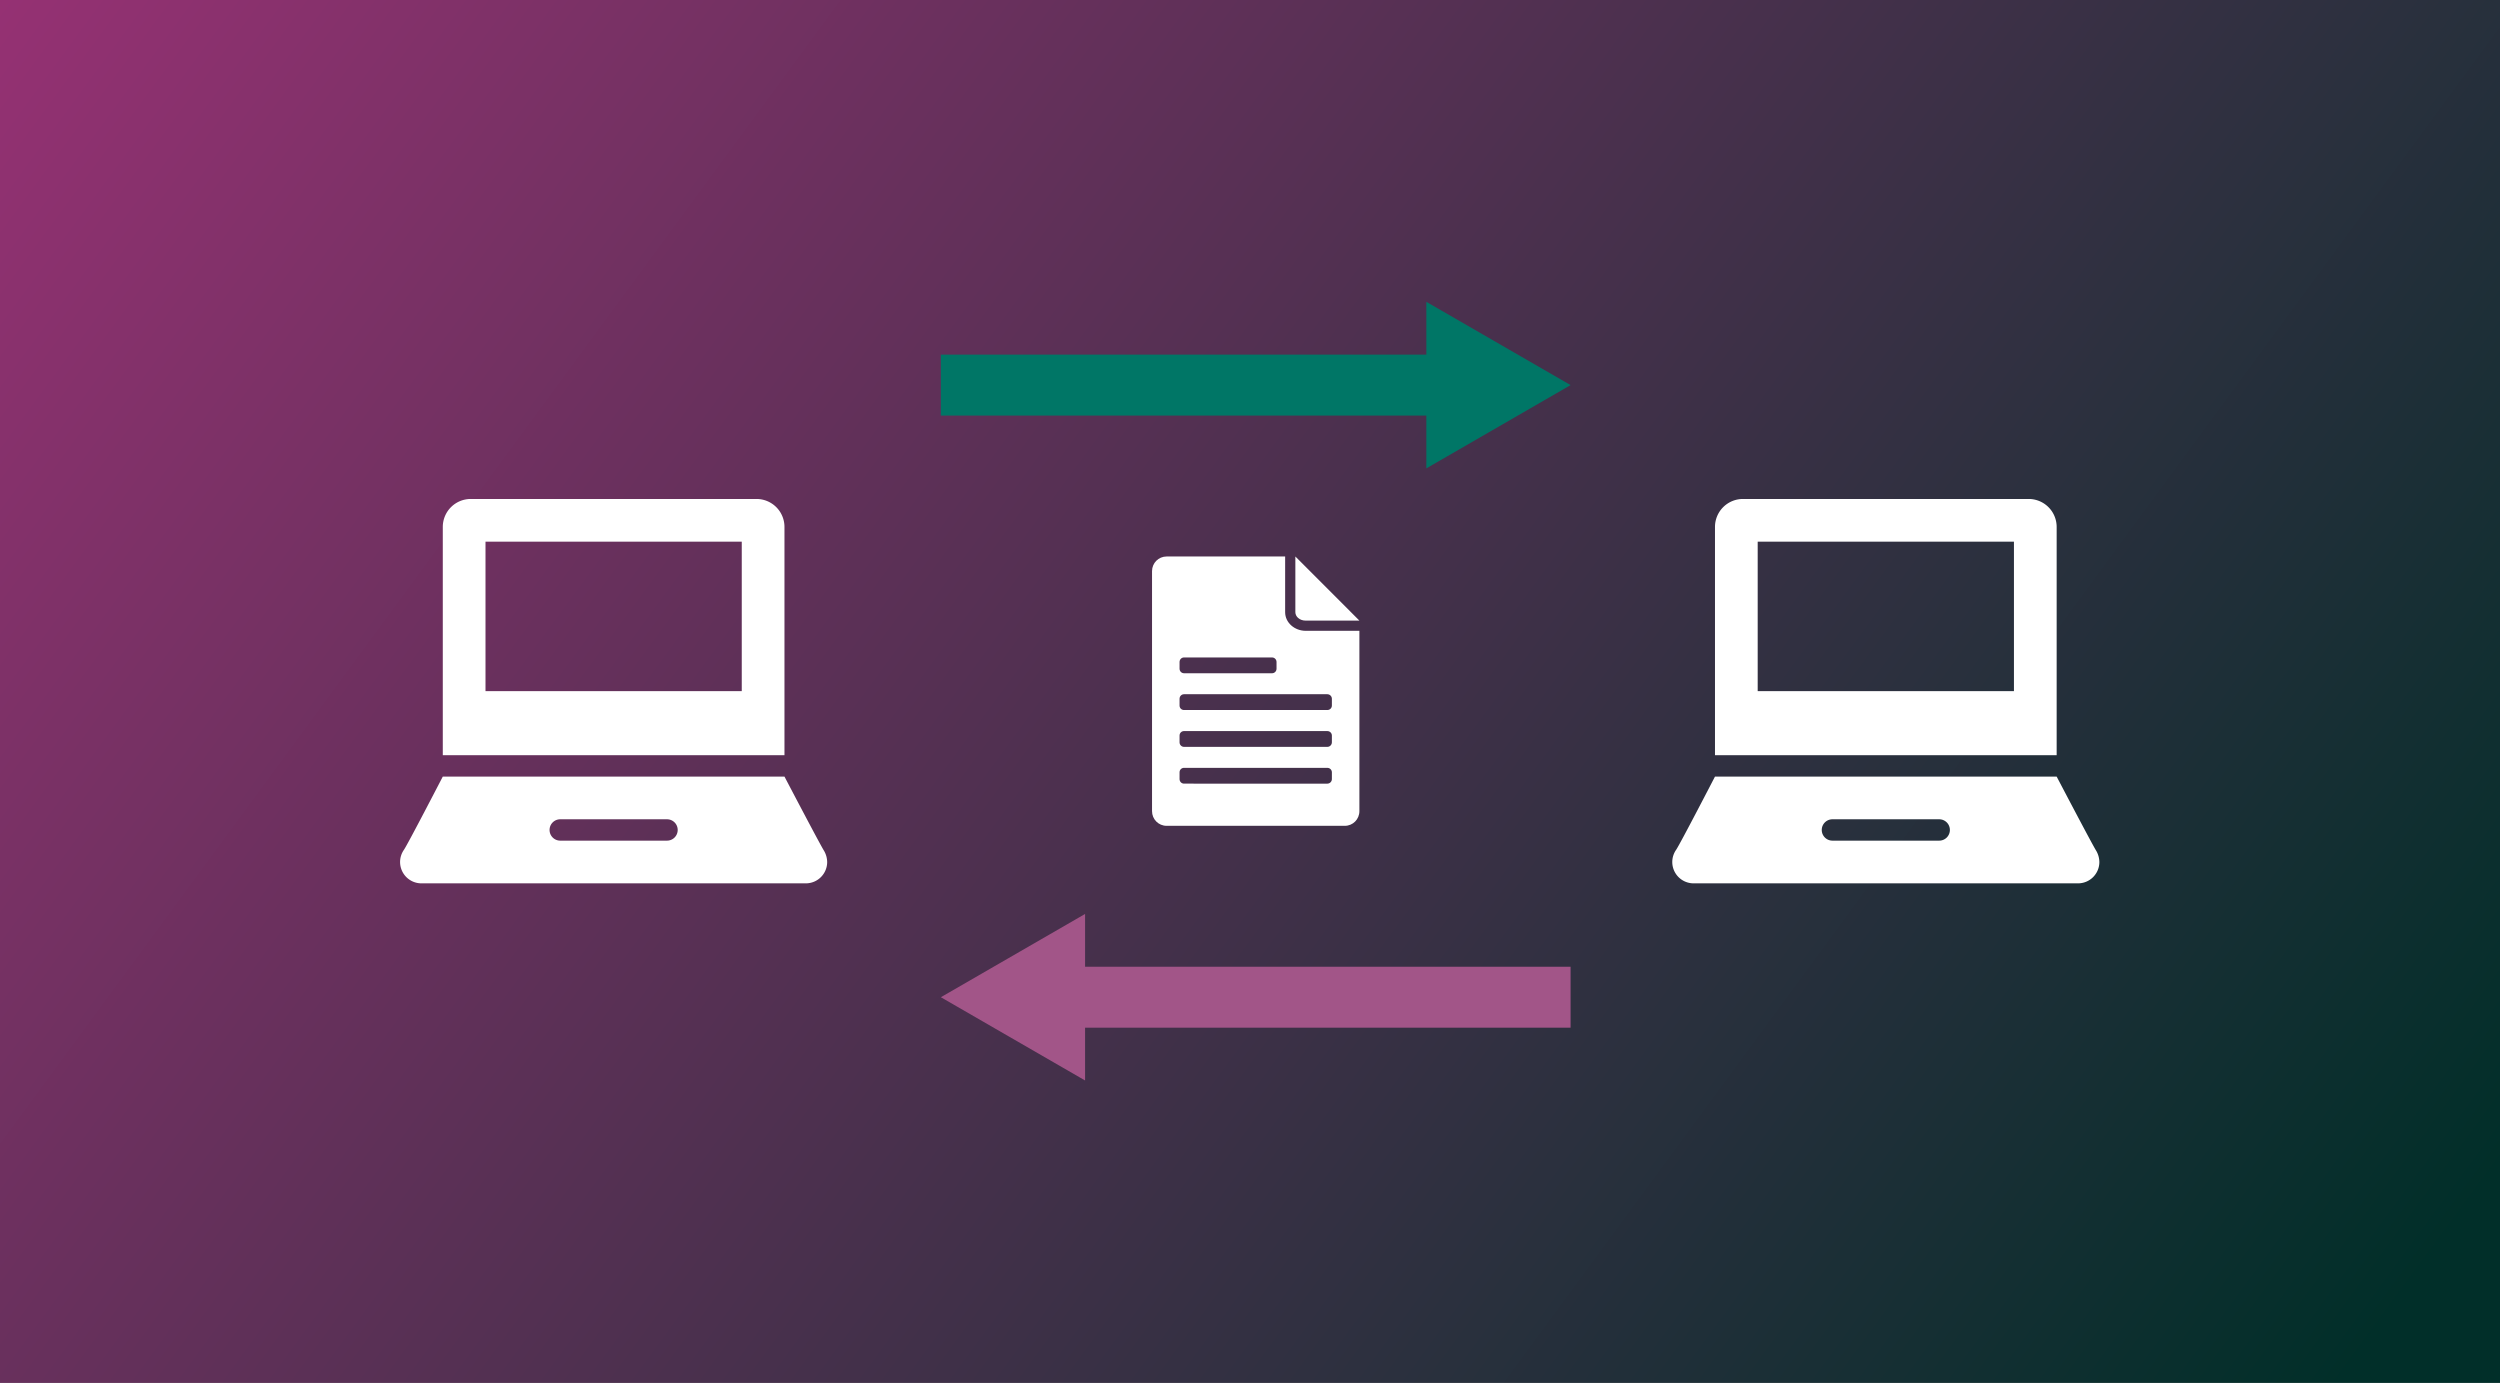 <?xml version="1.0" encoding="UTF-8" standalone="no"?>
<svg xmlns:dc="http://purl.org/dc/elements/1.1/" xmlns:cc="http://creativecommons.org/ns#" xmlns:rdf="http://www.w3.org/1999/02/22-rdf-syntax-ns#" xmlns:svg="http://www.w3.org/2000/svg" xmlns="http://www.w3.org/2000/svg" xmlns:xlink="http://www.w3.org/1999/xlink" width="423.333mm" height="234.165mm" viewBox="0 0 423.333 234.165" version="1.1" id="svg8">
  <rect x="0" y="0" width="423.333" height="234.165" fill="#808080" stroke="none"/>
  <defs id="defs2">
    <linearGradient id="linearGradient3424">
      <stop style="stop-color:#953173;stop-opacity:1" offset="0" id="stop3420" />
      <stop style="stop-color:#012f29;stop-opacity:1" offset="1" id="stop3422" />
    </linearGradient>
    <style id="style902" type="text/css">
    .fil106 {fill:url(#il);fill-rule:nonzero}
    .fil213 {fill:url(#im);fill-rule:nonzero}
    .fil88 {fill:url(#mx);fill-rule:nonzero}
    .fil86 {fill:url(#ol);fill-rule:nonzero}
    .fil223 {fill:url(#ow);fill-rule:nonzero}
    .fil74 {fill:url(#ph);fill-rule:nonzero}
    .fil180 {fill:url(#pt);fill-rule:nonzero}
    .fil51 {fill:url(#qe);fill-rule:nonzero}
    .fil52 {fill:url(#hx);fill-rule:nonzero}
    .fil136 {fill:url(#ii);fill-rule:nonzero}
    .fil66 {fill:url(#in);fill-rule:nonzero}
    .fil21 {fill:url(#iy);fill-rule:nonzero}
    .fil197 {fill:url(#jk);fill-rule:nonzero}
    .fil36 {fill:url(#jv);fill-rule:nonzero}
    .fil157 {fill:url(#kh);fill-rule:nonzero}
    .fil95 {fill:url(#ks);fill-rule:nonzero}
    .fil158 {fill:url(#ld);fill-rule:nonzero}
    .fil175 {fill:url(#lp);fill-rule:nonzero}
    .fil177 {fill:url(#ma);fill-rule:nonzero}
    .fil159 {fill:url(#mm);fill-rule:nonzero}
    .fil96 {fill:url(#my);fill-rule:nonzero}
    .fil78 {fill:url(#nk);fill-rule:nonzero}
    .fil97 {fill:url(#nv);fill-rule:nonzero}
    .fil48 {fill:url(#od);fill-rule:nonzero}
    .fil134 {fill:url(#oe);fill-rule:nonzero}
    .fil135 {fill:url(#of);fill-rule:nonzero}
    .fil126 {fill:url(#og);fill-rule:nonzero}
    .fil101 {fill:url(#oh);fill-rule:nonzero}
    .fil170 {fill:url(#oi);fill-rule:nonzero}
    .fil171 {fill:url(#ok);fill-rule:nonzero}
    .fil70 {fill:url(#om);fill-rule:nonzero}
    .fil69 {fill:url(#on);fill-rule:nonzero}
    .fil0 {fill:url(#oo);fill-rule:nonzero}
    .fil104 {fill:url(#op);fill-rule:nonzero}
    .fil105 {fill:url(#oq);fill-rule:nonzero}
    .fil164 {fill:url(#or);fill-rule:nonzero}
    .fil176 {fill:url(#os);fill-rule:nonzero}
    .fil125 {fill:url(#ot);fill-rule:nonzero}
    .fil200 {fill:url(#ou);fill-rule:nonzero}
    .fil25 {fill:url(#ov);fill-rule:nonzero}
    .fil166 {fill:url(#ox);fill-rule:nonzero}
    .fil165 {fill:url(#oy);fill-rule:nonzero}
    .fil215 {fill:url(#oz);fill-rule:nonzero}
    .fil172 {fill:url(#pa);fill-rule:nonzero}
    .fil190 {fill:url(#pb);fill-rule:nonzero}
    .fil116 {fill:url(#pc);fill-rule:nonzero}
    .fil184 {fill:url(#pd);fill-rule:nonzero}
    .fil117 {fill:url(#pe);fill-rule:nonzero}
    .fil162 {fill:url(#pf);fill-rule:nonzero}
    .fil225 {fill:url(#pg);fill-rule:nonzero}
    .fil168 {fill:url(#pi);fill-rule:nonzero}
    .fil167 {fill:url(#pj);fill-rule:nonzero}
    .fil133 {fill:url(#pl);fill-rule:nonzero}
    .fil173 {fill:url(#pm);fill-rule:nonzero}
    .fil109 {fill:url(#pn);fill-rule:nonzero}
    .fil118 {fill:url(#po);fill-rule:nonzero}
    .fil151 {fill:url(#pp);fill-rule:nonzero}
    .fil187 {fill:url(#pq);fill-rule:nonzero}
    .fil55 {fill:url(#pr);fill-rule:nonzero}
    .fil205 {fill:url(#ps);fill-rule:nonzero}
    .fil71 {fill:url(#pu);fill-rule:nonzero}
    .fil18 {fill:url(#pv);fill-rule:nonzero}
    .fil220 {fill:url(#pw);fill-rule:nonzero}
    .fil206 {fill:url(#px);fill-rule:nonzero}
    .fil214 {fill:url(#py);fill-rule:nonzero}
    .fil218 {fill:url(#pz);fill-rule:nonzero}
    .fil146 {fill:url(#qa);fill-rule:nonzero}
    .fil149 {fill:url(#qb);fill-rule:nonzero}
    .fil143 {fill:url(#qc);fill-rule:nonzero}
    .fil219 {fill:url(#qd);fill-rule:nonzero}
    .fil123 {fill:url(#qf);fill-rule:nonzero}
    .fil53 {fill:url(#qg);fill-rule:nonzero}
    .fil204 {fill:url(#qh);fill-rule:nonzero}
    .fil192 {fill:url(#qi);fill-rule:nonzero}
    .fil6 {fill:url(#qj);fill-rule:nonzero}
    .fil152 {fill:url(#qk);fill-rule:nonzero}
    .fil216 {fill:url(#ht);fill-rule:nonzero}
    .fil169 {fill:url(#hu);fill-rule:nonzero}
    .fil195 {fill:url(#hv);fill-rule:nonzero}
    .fil75 {fill:url(#hw);fill-rule:nonzero}
    .fil174 {fill:url(#hy);fill-rule:nonzero}
    .fil140 {fill:url(#hz);fill-rule:nonzero}
    .fil139 {fill:url(#ia);fill-rule:nonzero}
    .fil141 {fill:url(#ib);fill-rule:nonzero}
    .fil179 {fill:url(#ic);fill-rule:nonzero}
    .fil122 {fill:url(#id);fill-rule:nonzero}
    .fil45 {fill:url(#ie);fill-rule:nonzero}
    .fil160 {fill:url(#if);fill-rule:nonzero}
    .fil102 {fill:url(#ig);fill-rule:nonzero}
    .fil113 {fill:url(#ih);fill-rule:nonzero}
    .fil5 {fill:url(#ij);fill-rule:nonzero}
    .fil221 {fill:url(#ik);fill-rule:nonzero}
    .fil85 {fill:url(#je);fill-rule:nonzero}
    .fil137 {fill:url(#kf);fill-rule:nonzero}
    .fil203 {fill:url(#lg);fill-rule:nonzero}
    .fil130 {fill:url(#mh);fill-rule:nonzero}
    .fil209 {fill:url(#ni);fill-rule:nonzero}
    .fil11 {fill:url(#oj);fill-rule:nonzero}
    .fil132 {fill:url(#pk);fill-rule:nonzero}
    .fil4 {fill:url(#ql);fill-rule:nonzero}
    .fil24 {fill:url(#io);fill-rule:nonzero}
    .fil178 {fill:url(#ip);fill-rule:nonzero}
    .fil138 {fill:url(#iq);fill-rule:nonzero}
    .fil2 {fill:url(#ir);fill-rule:nonzero}
    .fil3 {fill:url(#is);fill-rule:nonzero}
    .fil163 {fill:url(#it);fill-rule:nonzero}
    .fil82 {fill:url(#iu);fill-rule:nonzero}
    .fil1 {fill:url(#iv);fill-rule:nonzero}
    .fil207 {fill:url(#iw);fill-rule:nonzero}
    .fil62 {fill:url(#ix);fill-rule:nonzero}
    .fil73 {fill:url(#iz);fill-rule:nonzero}
    .fil12 {fill:url(#ja);fill-rule:nonzero}
    .fil40 {fill:url(#jb);fill-rule:nonzero}
    .fil10 {fill:url(#jc);fill-rule:nonzero}
    .fil20 {fill:url(#jd);fill-rule:nonzero}
    .fil39 {fill:url(#jf);fill-rule:nonzero}
    .fil49 {fill:url(#jg);fill-rule:nonzero}
    .fil142 {fill:url(#jh);fill-rule:nonzero}
    .fil121 {fill:url(#ji);fill-rule:nonzero}
    .fil65 {fill:url(#jj);fill-rule:nonzero}
    .fil153 {fill:url(#jl);fill-rule:nonzero}
    .fil98 {fill:url(#jm);fill-rule:nonzero}
    .fil34 {fill:url(#jn);fill-rule:nonzero}
    .fil16 {fill:url(#jo);fill-rule:nonzero}
    .fil186 {fill:url(#jp);fill-rule:nonzero}
    .fil57 {fill:url(#jq);fill-rule:nonzero}
    .fil183 {fill:url(#jr);fill-rule:nonzero}
    .fil208 {fill:url(#js);fill-rule:nonzero}
    .fil154 {fill:url(#jt);fill-rule:nonzero}
    .fil224 {fill:url(#ju);fill-rule:nonzero}
    .fil44 {fill:url(#jw);fill-rule:nonzero}
    .fil222 {fill:url(#jx);fill-rule:nonzero}
    .fil83 {fill:url(#jy);fill-rule:nonzero}
    .fil90 {fill:url(#jz);fill-rule:nonzero}
    .fil22 {fill:url(#ka);fill-rule:nonzero}
    .fil198 {fill:url(#kb);fill-rule:nonzero}
    .fil38 {fill:url(#kc);fill-rule:nonzero}
    .fil199 {fill:url(#kd);fill-rule:nonzero}
    .fil23 {fill:url(#ke);fill-rule:nonzero}
    .fil64 {fill:url(#kg);fill-rule:nonzero}
    .fil115 {fill:url(#ki);fill-rule:nonzero}
    .fil91 {fill:url(#kj);fill-rule:nonzero}
    .fil15 {fill:url(#kk);fill-rule:nonzero}
    .fil212 {fill:url(#kl);fill-rule:nonzero}
    .fil84 {fill:url(#km);fill-rule:nonzero}
    .fil196 {fill:url(#kn);fill-rule:nonzero}
    .fil14 {fill:url(#ko);fill-rule:nonzero}
    .fil58 {fill:url(#kp);fill-rule:nonzero}
    .fil99 {fill:url(#kq);fill-rule:nonzero}
    .fil144 {fill:url(#kr);fill-rule:nonzero}
    .fil47 {fill:url(#kt);fill-rule:nonzero}
    .fil17 {fill:url(#ku);fill-rule:nonzero}
    .fil217 {fill:url(#kv);fill-rule:nonzero}
    .fil127 {fill:url(#kw);fill-rule:nonzero}
    .fil201 {fill:url(#kx);fill-rule:nonzero}
    .fil124 {fill:url(#ky);fill-rule:nonzero}
    .fil161 {fill:url(#kz);fill-rule:nonzero}
    .fil94 {fill:url(#la);fill-rule:nonzero}
    .fil191 {fill:url(#lb);fill-rule:nonzero}
    .fil202 {fill:url(#lc);fill-rule:nonzero}
    .fil147 {fill:url(#le);fill-rule:nonzero}
    .fil148 {fill:url(#lf);fill-rule:nonzero}
    .fil54 {fill:url(#lh);fill-rule:nonzero}
    .fil211 {fill:url(#li);fill-rule:nonzero}
    .fil210 {fill:url(#lj);fill-rule:nonzero}
    .fil111 {fill:url(#lk);fill-rule:nonzero}
    .fil92 {fill:url(#ll);fill-rule:nonzero}
    .fil107 {fill:url(#lm);fill-rule:nonzero}
    .fil194 {fill:url(#ln);fill-rule:nonzero}
    .fil67 {fill:url(#lo);fill-rule:nonzero}
    .fil193 {fill:url(#lq);fill-rule:nonzero}
    .fil110 {fill:url(#lr);fill-rule:nonzero}
    .fil35 {fill:url(#ls);fill-rule:nonzero}
    .fil145 {fill:url(#lt);fill-rule:nonzero}
    .fil150 {fill:url(#lu);fill-rule:nonzero}
    .fil9 {fill:url(#lv);fill-rule:nonzero}
    .fil188 {fill:url(#lw);fill-rule:nonzero}
    .fil189 {fill:url(#lx);fill-rule:nonzero}
    .fil59 {fill:url(#ly);fill-rule:nonzero}
    .fil8 {fill:url(#lz);fill-rule:nonzero}
    .fil37 {fill:url(#mb);fill-rule:nonzero}
    .fil50 {fill:url(#mc);fill-rule:nonzero}
    .fil68 {fill:url(#md);fill-rule:nonzero}
    .fil87 {fill:url(#me);fill-rule:nonzero}
    .fil63 {fill:url(#mf);fill-rule:nonzero}
    .fil108 {fill:url(#mg);fill-rule:nonzero}
    .fil80 {fill:url(#mi);fill-rule:nonzero}
    .fil81 {fill:url(#mj);fill-rule:nonzero}
    .fil181 {fill:url(#mk);fill-rule:nonzero}
    .fil114 {fill:url(#ml);fill-rule:nonzero}
    .fil43 {fill:url(#mn);fill-rule:nonzero}
    .fil185 {fill:url(#mo);fill-rule:nonzero}
    .fil61 {fill:url(#mp);fill-rule:nonzero}
    .fil156 {fill:url(#mq);fill-rule:nonzero}
    .fil26 {fill:url(#mr);fill-rule:nonzero}
    .fil32 {fill:url(#ms);fill-rule:nonzero}
    .fil31 {fill:url(#mt);fill-rule:nonzero}
    .fil226 {fill:url(#mu);fill-rule:nonzero}
    .fil7 {fill:url(#mv);fill-rule:nonzero}
    .fil19 {fill:url(#mw);fill-rule:nonzero}
    .fil30 {fill:url(#mz);fill-rule:nonzero}
    .fil79 {fill:url(#na);fill-rule:nonzero}
    .fil46 {fill:url(#nb);fill-rule:nonzero}
    .fil131 {fill:url(#nc);fill-rule:nonzero}
    .fil56 {fill:url(#nd);fill-rule:nonzero}
    .fil72 {fill:url(#ne);fill-rule:nonzero}
    .fil77 {fill:url(#nf);fill-rule:nonzero}
    .fil129 {fill:url(#ng);fill-rule:nonzero}
    .fil100 {fill:url(#nh);fill-rule:nonzero}
    .fil33 {fill:url(#nj);fill-rule:nonzero}
    .fil29 {fill:url(#nl);fill-rule:nonzero}
    .fil120 {fill:url(#nm);fill-rule:nonzero}
    .fil76 {fill:url(#nn);fill-rule:nonzero}
    .fil103 {fill:url(#no);fill-rule:nonzero}
    .fil27 {fill:url(#np);fill-rule:nonzero}
    .fil128 {fill:url(#nq);fill-rule:nonzero}
    .fil28 {fill:url(#nr);fill-rule:nonzero}
    .fil112 {fill:url(#ns);fill-rule:nonzero}
    .fil182 {fill:url(#nt);fill-rule:nonzero}
    .fil60 {fill:url(#nu);fill-rule:nonzero}
    .fil155 {fill:url(#nw);fill-rule:nonzero}
    .fil119 {fill:url(#nx);fill-rule:nonzero}
    .fil89 {fill:url(#ny);fill-rule:nonzero}
    .fil41 {fill:url(#nz);fill-rule:nonzero}
    .fil42 {fill:url(#oa);fill-rule:nonzero}
    .fil13 {fill:url(#ob);fill-rule:nonzero}
    .fil93 {fill:url(#oc);fill-rule:nonzero}
  </style>
    <linearGradient xlink:href="#linearGradient3424" id="linearGradient3426" x1="-406.25" y1="-177.671" x2="540.953" y2="421.013" gradientUnits="userSpaceOnUse" gradientTransform="matrix(0.429,0,0,0.369,29.081,49.238)" />
  </defs>
  <g id="layer1" transform="translate(145.395,16.277)">
    <g id="g3485">
      <rect y="-16.277" x="-145.395" height="234.165" width="423.333" id="rect3418" style="opacity:1;vector-effect:none;fill:url(#linearGradient3426);fill-opacity:1;stroke:none;stroke-width:7.959;stroke-linecap:round;stroke-linejoin:miter;stroke-miterlimit:4;stroke-dasharray:none;stroke-dashoffset:0;stroke-opacity:1" />
      <g transform="matrix(0.429,0,0,0.429,23.757,58.193)" id="g3467">
        <path id="path843" style="fill:#ffffff;stroke-width:1.007" d="m 66.193,46.065 c -3.207,0 -5.761,2.585 -5.761,5.792 v 94.725 c 0,3.207 2.554,5.792 5.761,5.792 h 70.328 c 3.207,0 5.761,-2.585 5.761,-5.792 V 75.405 h -21.186 c -4.338,0 -8.122,-3.164 -8.122,-7.366 V 46.065 Z m 50.81,0 v 21.974 c 0,1.727 1.644,3.337 4.092,3.337 h 21.186 z M 73.056,85.92 h 34.755 c 0.986,0 1.763,0.808 1.763,1.794 v 2.644 c 0,0.986 -0.777,1.794 -1.763,1.794 H 73.056 c -0.986,0 -1.763,-0.808 -1.763,-1.794 v -2.644 c 0,-0.986 0.777,-1.794 1.763,-1.794 z m 0,14.513 h 56.571 c 0.986,0 1.794,0.808 1.794,1.794 v 2.676 c 0,0.986 -0.808,1.763 -1.794,1.763 H 73.056 c -0.986,0 -1.763,-0.777 -1.763,-1.763 v -2.676 c 0,-0.986 0.777,-1.794 1.763,-1.794 z m 0,14.544 h 56.571 c 0.986,0 1.794,0.777 1.794,1.763 v 2.676 c 0,0.986 -0.808,1.794 -1.794,1.794 H 73.056 c -0.986,0 -1.763,-0.808 -1.763,-1.794 v -2.676 c 0,-0.986 0.777,-1.763 1.763,-1.763 z m 0,14.513 h 56.571 c 0.986,0 1.794,0.777 1.794,1.763 v 2.676 c 0,0.986 -0.808,1.794 -1.794,1.794 H 73.056 c -0.986,0 -1.763,-0.808 -1.763,-1.794 v -2.676 c 0,-0.986 0.777,-1.763 1.763,-1.763 z" />
        <g id="g840" transform="matrix(8.429,0,0,8.429,248.922,-1.926)" style="fill:#ffffff">
          <path id="path826" d="M 18.69,3 H 5.31 A 1.31,1.31 0 0 0 4,4.31 V 15 H 20 V 4.31 A 1.31,1.31 0 0 0 18.69,3 Z M 18,12 H 6 V 5 h 12 z" style="fill:#ffffff" />
          <path id="path828" d="M 21.85,19.47 C 21.67,19.19 20,16 20,16 H 4 c 0,0 -1.64,3.17 -1.82,3.43 A 1,1 0 0 0 2,20 1,1 0 0 0 3,21 h 18 a 1,1 0 0 0 1,-1 1.08,1.08 0 0 0 -0.15,-0.53 z M 14.5,19 h -5 a 0.5,0.5 0 0 1 0,-1 h 5 a 0.5,0.5 0 0 1 0,1 z" style="fill:#ffffff" />
        </g>
        <g transform="matrix(8.429,0,0,8.429,-253.232,-1.926)" id="g854" style="fill:#ffffff">
          <path d="M 18.69,3 H 5.31 A 1.31,1.31 0 0 0 4,4.31 V 15 H 20 V 4.31 A 1.31,1.31 0 0 0 18.69,3 Z M 18,12 H 6 V 5 h 12 z" id="path850" style="fill:#ffffff" />
          <path d="M 21.85,19.47 C 21.67,19.19 20,16 20,16 H 4 c 0,0 -1.64,3.17 -1.82,3.43 A 1,1 0 0 0 2,20 1,1 0 0 0 3,21 h 18 a 1,1 0 0 0 1,-1 1.08,1.08 0 0 0 -0.15,-0.53 z M 14.5,19 h -5 a 0.5,0.5 0 0 1 0,-1 h 5 a 0.5,0.5 0 0 1 0,1 z" id="path852" style="fill:#ffffff" />
        </g>
        <g id="g3434" transform="translate(0,-10.444)">
          <g style="fill:#012f29;fill-opacity:1" transform="translate(305.818,-4.256)" id="g898">
            <rect style="opacity:1;vector-effect:none;fill:#007666;fill-opacity:1;stroke:none;stroke-width:20;stroke-linecap:round;stroke-linejoin:miter;stroke-miterlimit:4;stroke-dasharray:none;stroke-dashoffset:0;stroke-opacity:1" id="rect888" width="214.35" height="24.054" x="-328.742" y="-18.913" />
            <path style="opacity:1;vector-effect:none;fill:#007666;fill-opacity:1;stroke:none;stroke-width:20;stroke-linecap:round;stroke-linejoin:miter;stroke-miterlimit:4;stroke-dasharray:none;stroke-dashoffset:0;stroke-opacity:1" id="path890" d="m -80.181,-6.885 -56.928,32.868 0,-65.735 z" />
          </g>
          <g style="fill:#923172;fill-opacity:1" id="g3416" transform="matrix(-1,0,0,1,-103.104,237.355)">
            <rect y="-18.913" x="-328.742" height="24.054" width="214.35" id="rect3412" style="opacity:1;vector-effect:none;fill:#a25588;fill-opacity:1;stroke:none;stroke-width:20;stroke-linecap:round;stroke-linejoin:miter;stroke-miterlimit:4;stroke-dasharray:none;stroke-dashoffset:0;stroke-opacity:1" />
            <path d="m -80.181,-6.885 -56.928,32.868 0,-65.735 z" id="path3414" style="opacity:1;vector-effect:none;fill:#a25588;fill-opacity:1;stroke:none;stroke-width:20;stroke-linecap:round;stroke-linejoin:miter;stroke-miterlimit:4;stroke-dasharray:none;stroke-dashoffset:0;stroke-opacity:1" />
          </g>
        </g>
      </g>
    </g>
  </g>
</svg>
